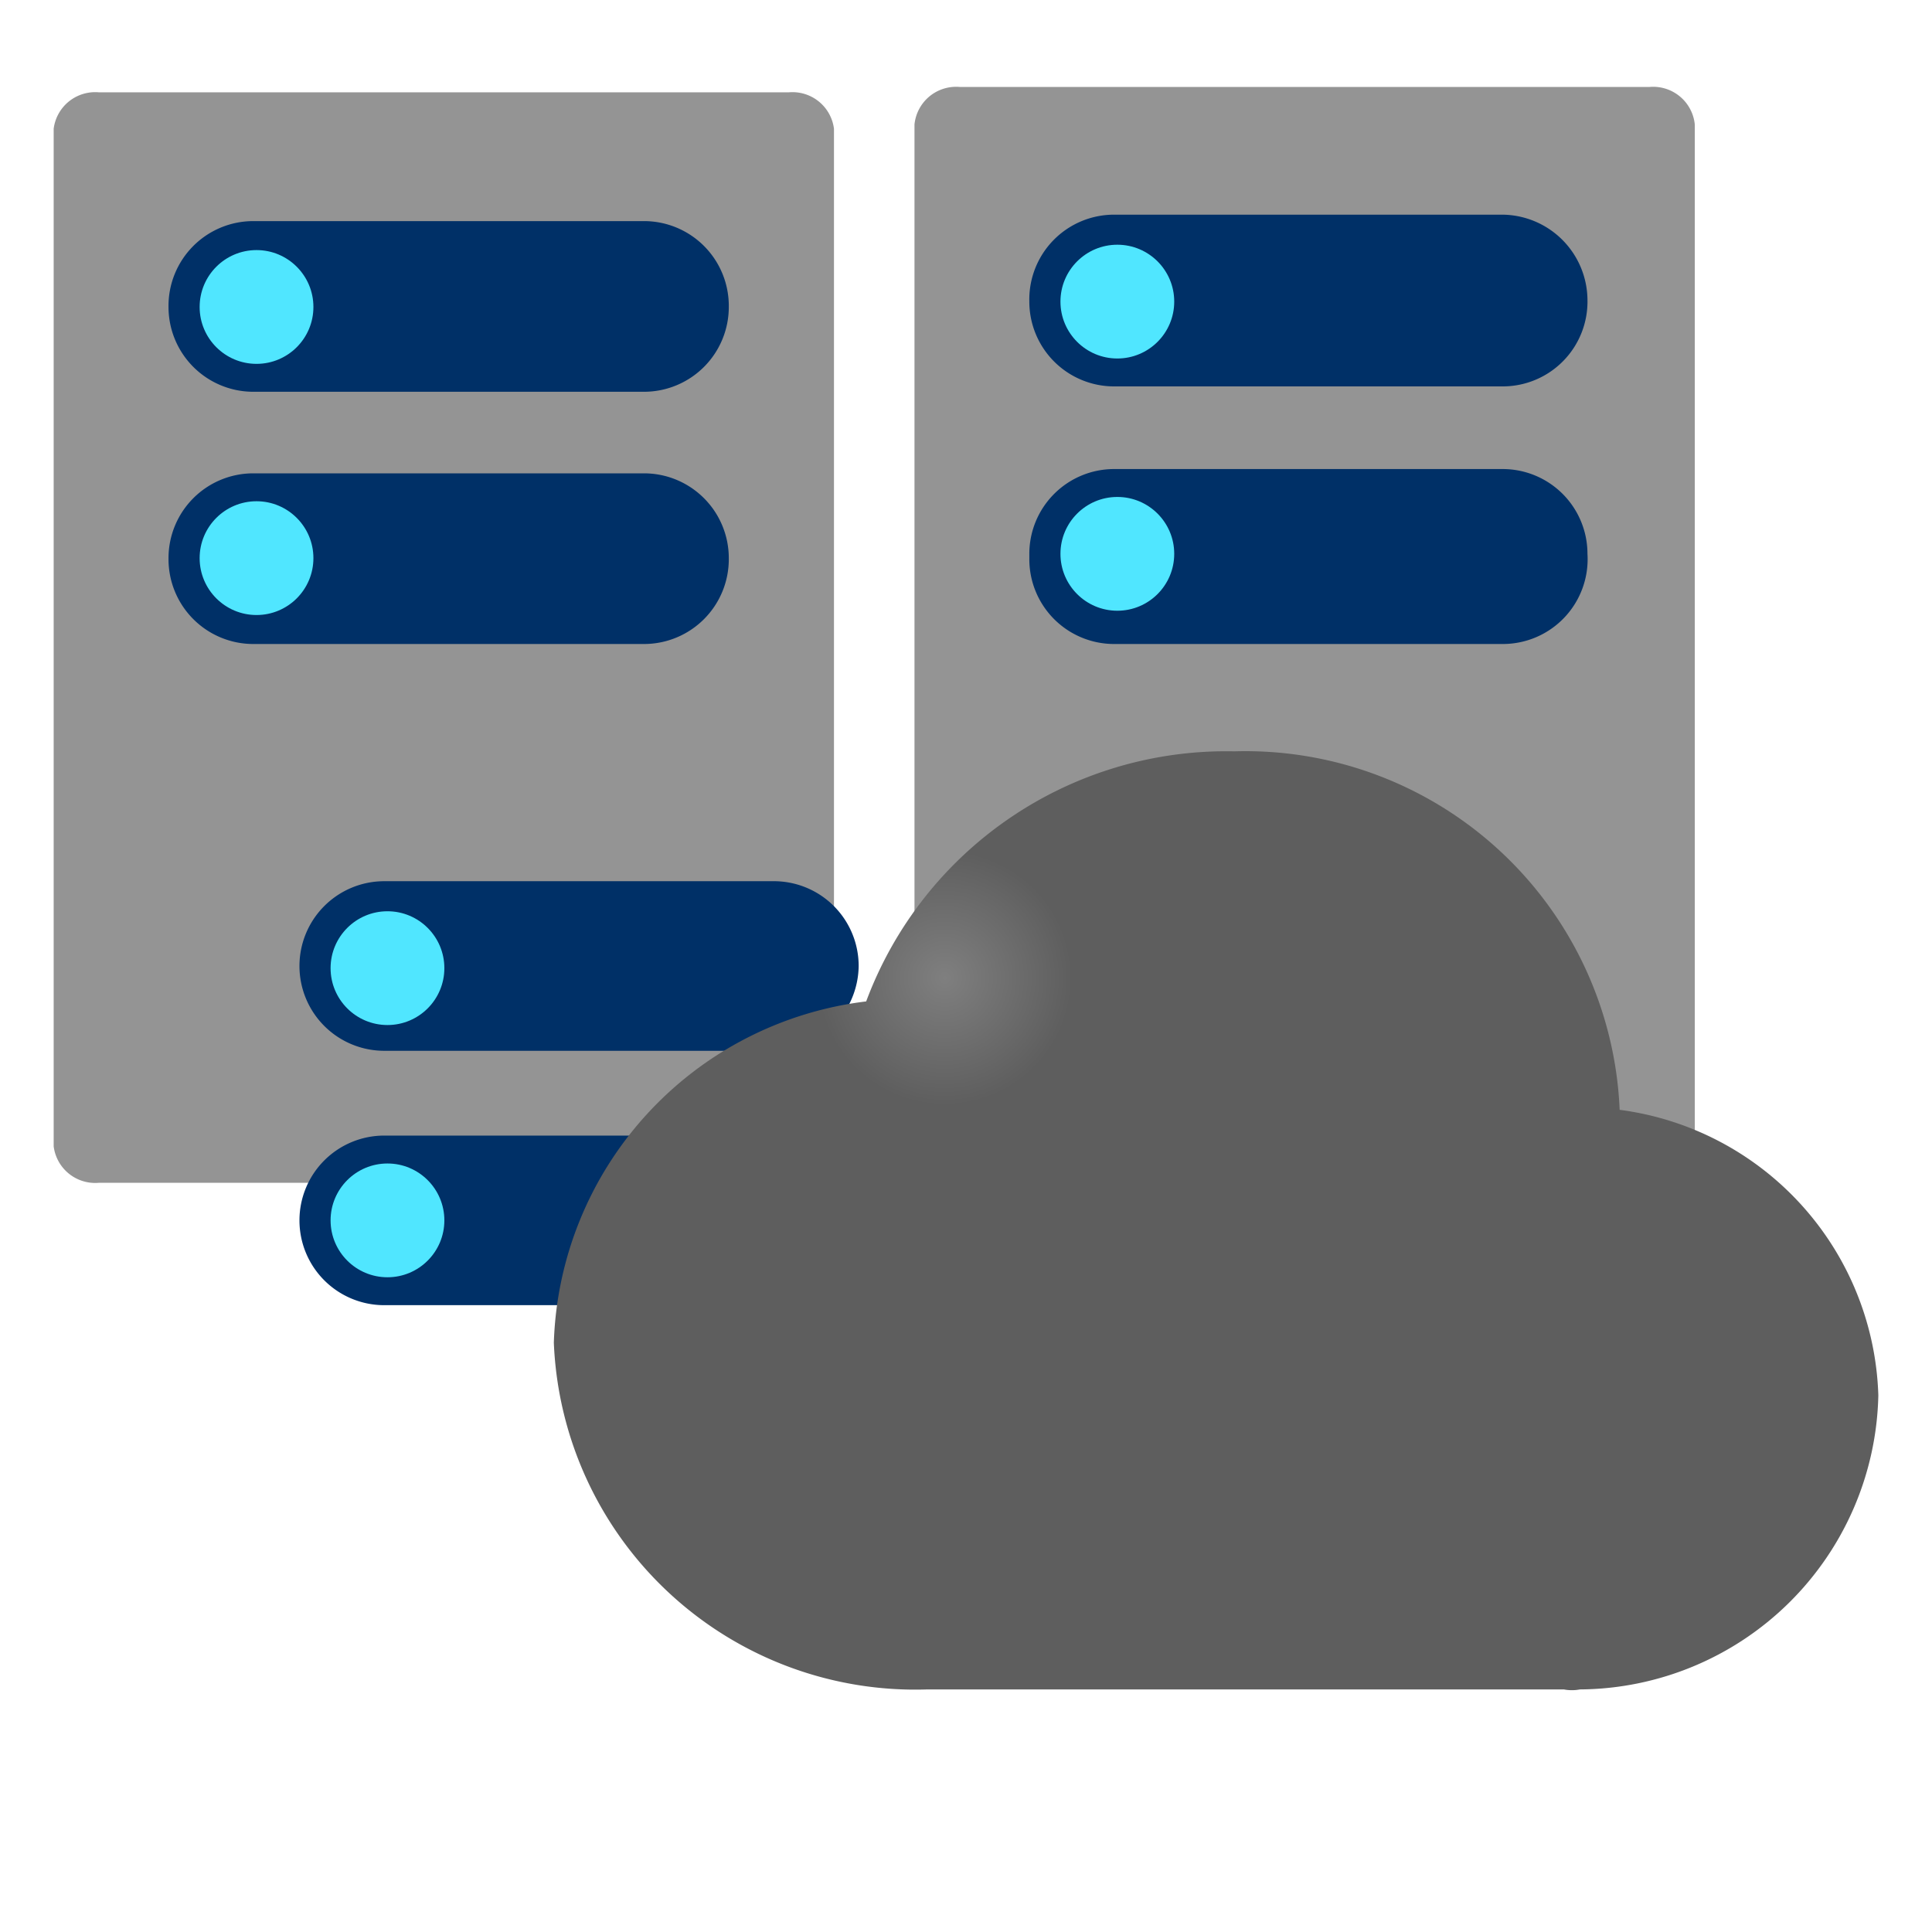 <svg viewBox="0 0 18 18" class="" role="presentation" focusable="false" xmlns:svg="http://www.w3.org/2000/svg" xmlns:xlink="http://www.w3.org/1999/xlink" id="FxSymbol0-075" data-type="1"><g><title></title><defs><radialGradient id="b" cx="8.8" cy="9.11" r="1.19" gradientUnits="userSpaceOnUse"><stop offset="0" stop-color="#7f7f7f"></stop><stop offset="1" stop-color="#5e5e5e"></stop></radialGradient><clipPath id="a"><path d="M0 0h287v287H0z" class="msportalfx-svg-c01"></path></clipPath></defs><title>Icon-databases-127</title><path d="M7.77 10.68a.39.39 0 0 1-.42.34H.92a.39.39 0 0 1-.42-.34V1.2A.39.39 0 0 1 .92.86h6.43a.39.39 0 0 1 .42.34z" fill="#949494"></path><path d="M1.57 5.2a.79.79 0 0 1 .79-.79H6a.79.79 0 0 1 .79.79A.79.79 0 0 1 6 6H2.36a.79.79 0 0 1-.79-.79zm0-2.34a.79.79 0 0 1 .79-.8H6a.79.79 0 0 1 .79.8.79.79 0 0 1-.79.79H2.36a.79.79 0 0 1-.79-.79z" fill="#003067"></path><circle cx="2.39" cy="2.86" r=".53" fill="#50e6ff"></circle><circle cx="2.39" cy="5.2" r=".53" fill="#50e6ff"></circle><path d="M15.79 10.63a.39.39 0 0 1-.42.35H8.94a.39.39 0 0 1-.42-.35V1.16a.39.39 0 0 1 .42-.35h6.43a.39.39 0 0 1 .42.35z" fill="#949494"></path><path d="M9.59 5.16a.79.79 0 0 1 .79-.79H14a.79.79 0 0 1 .79.79A.79.79 0 0 1 14 6h-3.62a.79.79 0 0 1-.79-.79zm0-2.35a.79.79 0 0 1 .79-.81H14a.8.8 0 0 1 .79.79.79.79 0 0 1-.79.81h-3.62a.79.79 0 0 1-.79-.79z" fill="#003067"></path><circle cx="10.41" cy="2.81" r=".53" fill="#50e6ff"></circle><circle cx="10.41" cy="5.16" r=".53" fill="#50e6ff"></circle><path d="M9 16.84a.39.39 0 0 1-.42.35H2.14a.39.39 0 0 1-.42-.35V7.37A.39.39 0 0 1 2.14 7h6.43a.39.39 0 0 1 .43.37z" fill="url(#a)"></path><path d="M2.79 11.37a.79.79 0 0 1 .79-.79H7.2a.79.79 0 0 1 .79.79H8a.8.8 0 0 1-.79.79H3.58a.79.79 0 0 1-.79-.79zm0-2.37a.79.79 0 0 1 .79-.79H7.2A.79.79 0 0 1 8 9a.8.8 0 0 1-.79.79H3.58A.79.79 0 0 1 2.79 9z" fill="#003067"></path><circle cx="3.61" cy="9.02" r=".53" fill="#50e6ff"></circle><circle cx="3.61" cy="11.37" r=".53" fill="#50e6ff"></circle><path d="M17.5 13a2.77 2.77 0 0 0-2.41-2.66A3.49 3.49 0 0 0 11.5 7a3.58 3.58 0 0 0-3.43 2.33 3.31 3.31 0 0 0-2.91 3.18 3.37 3.37 0 0 0 3.48 3.23h5.93a.4.4 0 0 0 .15 0A2.8 2.8 0 0 0 17.5 13z" fill="url(#b)"></path></g></svg>